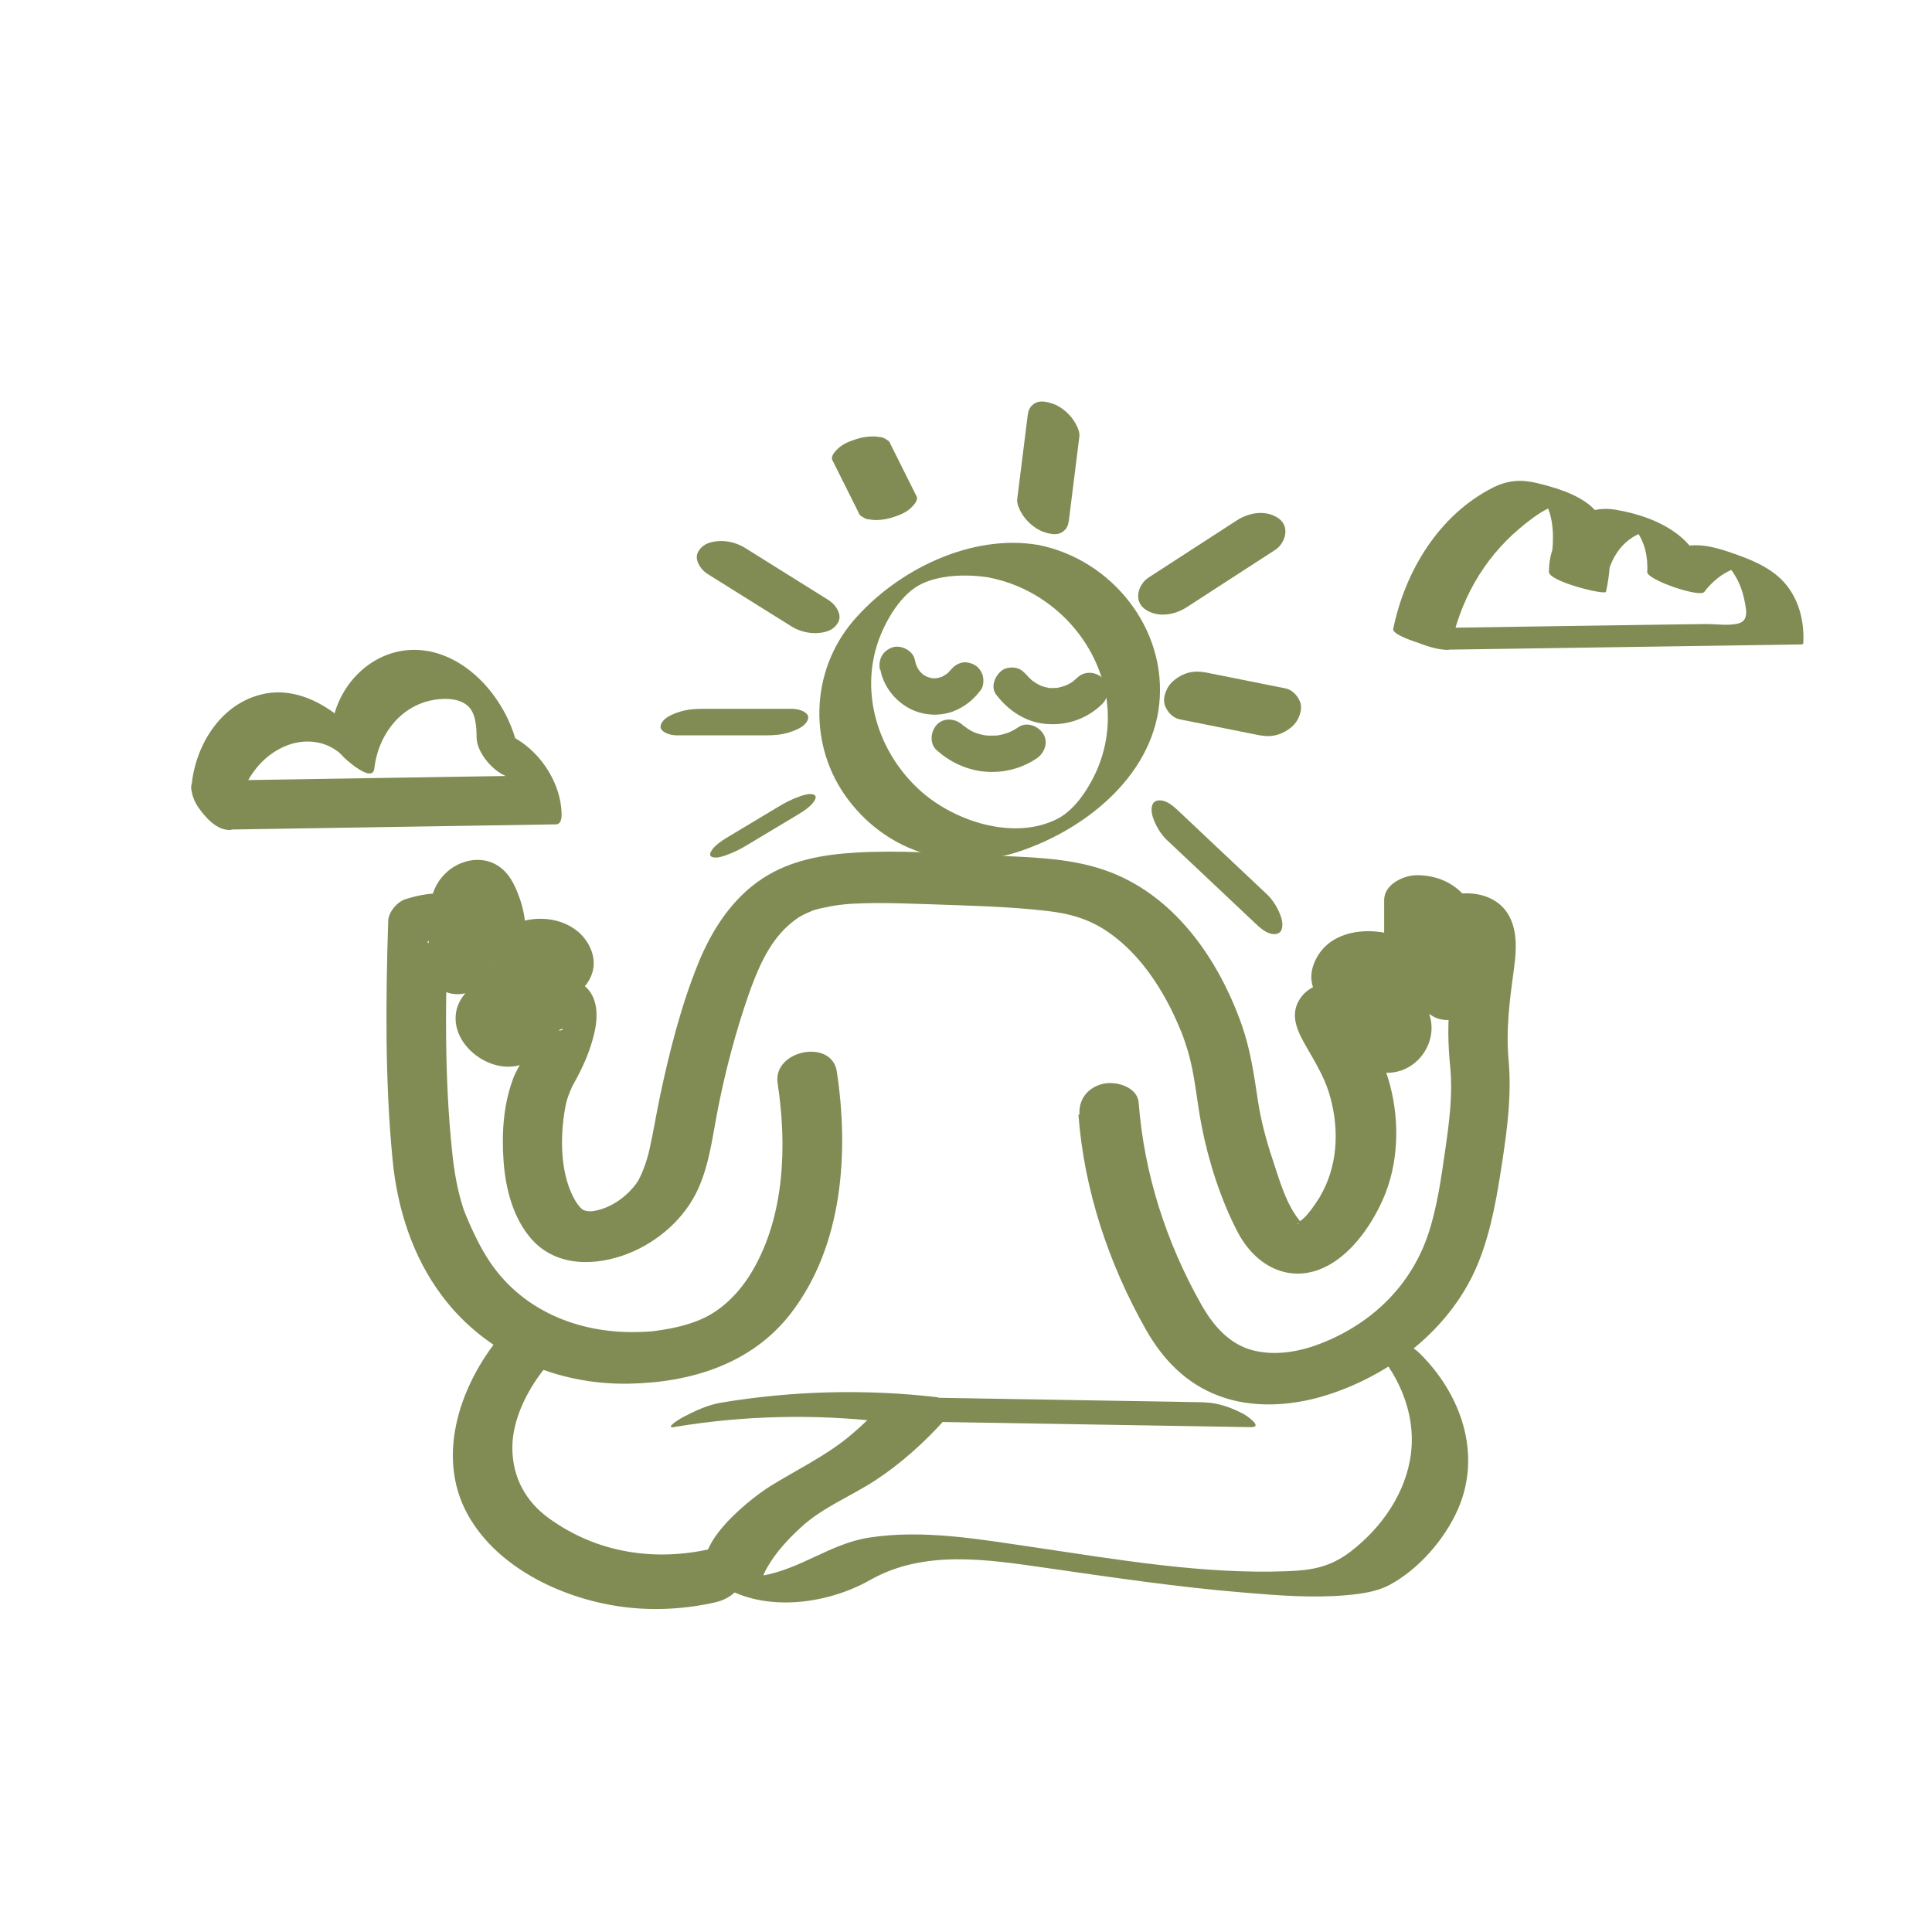 <?xml version="1.0" encoding="UTF-8"?><svg id="Calque_2" xmlns="http://www.w3.org/2000/svg" viewBox="0 0 160 160"><defs><style>.cls-1{fill:none;}.cls-1,.cls-2{stroke-width:0px;}.cls-2{fill:#808c54;}</style></defs><g id="team"><rect class="cls-1" width="160" height="160"/></g><g id="patience"><path class="cls-2" d="M99.72,116.13c-7.11-.12-14.21-.24-21.32-.36-.83-.01-1.65-.03-2.48-.04-.61-.01-1.71-.26-2.27.01-.52.25-1,1.06-1.42,1.48-.63.63-1.3,1.24-1.99,1.81-2.02,1.64-4.31,2.71-6.5,4.08-1.82,1.14-7.47,5.67-4.49,7.86,3.62,2.66,9.1,1.98,12.81-.12,4.47-2.54,9.72-1.7,14.6-1,5.43.78,10.86,1.59,16.34,2.04,2.84.24,5.74.47,8.59.21,1.18-.11,2.42-.28,3.48-.84,2.44-1.31,4.57-3.78,5.67-6.27,2.02-4.61.23-9.59-3.21-12.95-.78-.76-2.1-1.16-3.14-1.38-.37-.08-1.87-.28-1.12.45,2.45,2.39,4.01,5.81,3.58,9.27-.4,3.24-2.43,6.14-4.98,8.1-1.71,1.32-3.27,1.57-5.28,1.64-6.99.27-14.13-.98-21.01-1.99-4.45-.65-9.12-1.49-13.62-.79-3.21.5-5.7,2.65-8.93,3.16-.76.12-1.5.08-2.25.13l2.37.96c-.05-.08-.08-.16-.08-.25.04-.13,0-.34.03-.48.07-.38.27-.76.46-1.09.71-1.24,1.74-2.34,2.79-3.3,1.82-1.67,4.14-2.56,6.18-3.9s4-3.09,5.69-4.97l-.42.16c8.59.14,17.19.29,25.78.43,1.08.02-.33-.94-.56-1.07-.98-.53-2.16-.96-3.28-.98h0Z"/><path class="cls-2" d="M89.31,92.3c.47,6.24,2.49,12.32,5.56,17.76,1.42,2.52,3.33,4.51,6.07,5.54s5.89.85,8.66.02c5.55-1.67,10.66-5.63,12.85-11.1,1.07-2.67,1.54-5.55,1.97-8.38s.77-5.55.51-8.4c-.22-2.53.09-4.89.46-7.6.19-1.4.29-3.02-.42-4.3-1.04-1.88-3.4-2.18-5.28-1.58-.87.28-2.04.9-2.06,2-.03,1.68-.06,3.37-.04,5.05,0,.9-.1,1.82.61,2.51,1.12,1.08,2.98.74,3.93-.35,1.08-1.24.82-4.12.67-5.58-.31-3.03-2.23-5.4-5.45-5.41-1.09,0-2.72.74-2.72,2.06v6.88l4.73-.95c-1.13-1.62-2.68-2.84-4.66-3.22-2.2-.42-4.76.1-5.78,2.31-.92,1.98.26,3.46,1.87,4.45.89.55,1.84,1.02,2.76,1.53.1.06.21.16.32.2-.1-.04-.33-.28-.15-.08-.3-.35-.31-.28.08-.56l1.18-.53c.37-.11,1,.52.52,0,.04.04-.36-.25-.23-.15-.15-.11-.53-.48-.73-.72-.62-.72-.98-1.35-1.85-1.81-1.63-.86-4.11-.78-5.12.97-.77,1.33-.05,2.67.64,3.87s1.41,2.39,1.83,3.7c.84,2.68.83,5.69-.48,8.22-.08.15-.16.3-.24.44-.18.32.1-.14-.14.23-.36.55-.74,1.11-1.21,1.57-.1.09-.28.21-.48.39.18-.17.1.16-.12.06.06.03.19-.08.27-.05.38.13.24.14.15-.02.05.09-.26-.31-.33-.4-1.02-1.37-1.53-3.23-2.06-4.82s-.98-3.25-1.23-4.93c-.32-2.13-.62-4.22-1.34-6.26-1.95-5.51-5.67-10.88-11.43-12.83-3.03-1.03-6.42-1.05-9.58-1.19-3.64-.17-7.33-.45-10.97-.23-2.7.16-5.34.62-7.65,2.11-2.55,1.65-4.25,4.29-5.37,7.05-1.42,3.49-2.38,7.29-3.16,10.96-.32,1.51-.56,3.04-.9,4.54-.2.88-.65,2.14-1.04,2.7-.71.98-1.85,1.91-3.22,2.25-.42.11-.78.14-1.17,0-.17-.06-.46-.4-.66-.72-1.21-2.01-1.31-4.86-.96-7.23.09-.6.16-1,.33-1.47.09-.25.19-.49.3-.74.04-.1.09-.19.14-.28-.03.06-.14.24-.04.08.79-1.41,1.41-2.75,1.78-4.35.42-1.83.18-3.83-1.92-4.41-1.89-.52-4.03.8-5.26,2.13-.19.21-1.13,1.18-1.09,1.49,0,0,1.81-.59,1.83-.62,0,.01-.18-.26-.18-.28.01.34-.1.53-.12.87-.01.14.02-.01.21-.1.39-.19.78-.37,1.18-.54.95-.4,1.95-.71,2.89-1.14,1.79-.82,3.03-2.54,2.06-4.52s-3.4-2.67-5.49-2.12c-1.83.48-3.4,1.49-4.71,2.82l4.5,1.2c.53-1.98.59-4.04-.12-5.97-.4-1.1-.89-2.15-1.97-2.74-1.36-.74-3.08-.3-4.14.74-1.64,1.59-1.31,3.65-1.31,5.76,0,.81-.13,1.82.03,2.63.24,1.15,1.46,1.72,2.53,1.61,1.22-.12,2.09-.84,2.39-2.03.32-1.26.12-2.92-.43-4.09-1.23-2.64-4.18-2.49-6.54-1.73-.68.22-1.4,1.06-1.42,1.79-.21,6.56-.27,13.23.36,19.77.39,4.05,1.65,8.05,4.13,11.33,3.64,4.83,9.45,7.34,15.45,7.23,5.12-.09,10.19-1.64,13.41-5.83,4.3-5.58,4.82-13.31,3.8-20.03-.42-2.74-5.32-1.77-4.9.98.78,5.14.6,11.01-2.13,15.61-1.01,1.7-2.43,3.13-4.08,3.88-1.1.5-2.26.77-3.45.95-.24.04-.48.07-.72.1-.83.1.43-.02-.24.02-.28.02-.56.03-.85.04-4.57.15-9.16-1.48-12.01-5.31-.66-.89-1.21-1.88-1.68-2.88-.21-.44-.41-.89-.6-1.35-.06-.14-.12-.28-.17-.42-.04-.1-.08-.21-.12-.31.09.24.11.29.05.13-.49-1.47-.76-2.99-.93-4.54-.69-6.35-.58-12.85-.38-19.22l-1.42,1.79c.09-.03.47-.26.02-.14-.6.16-.04-.36-.2-.05,0,0,.17.73.18.81.02.3.01.9-.09,1.3l4.93-.41c.18.86.01.46.02.09,0-.4,0-.8,0-1.21,0-.72,0-1.44,0-2.16,0-.27,0-.55,0-.82.15-.35.11-.5-.12-.44.09-.17.08-.17-.02-.01.35-.43.14-.35-.63.24l-1.29-.04c-.55-.13-.55-.7-.35.04.03.12.06.12.1.22.14.36.22.74.28,1.12.19,1.14-.04,2.28-.34,3.38-.26.98.77,1.89,1.6,2.12,1.1.3,2.14-.15,2.91-.92.22-.23.62-.47.96-.64.23-.12.74-.22.9-.36-.14.13-.36-.42-.28-.05,0-.04.47-1.25.55-1.18-.1-.08-1.67.65-1.79.7-1.92.75-4.99,1.76-5.26,4.2s2.39,4.58,4.71,4.33c1.2-.13,2.13-.76,2.82-1.74.21-.31.39-.67.65-.95-.03.04.39-.33.25-.23.7-.51.53.2-.38-.16l-1.03-.57c-.52-.54-.12-.5-.32-.09-.11.23-.11.62-.18.87-.17.63-.43,1.25-.72,1.84-.02.05-.44.82-.11.25-.02.04-.05.08-.07.12-.32.54-.64,1.05-.86,1.63-.82,2.16-.97,4.53-.81,6.82s.77,4.76,2.33,6.52c2.07,2.32,5.33,2.24,8.03,1.17,2.49-1,4.66-2.91,5.77-5.37.96-2.13,1.21-4.56,1.67-6.83.62-3.09,1.44-6.18,2.47-9.15.72-2.06,1.63-4.27,3.24-5.74.37-.34.79-.66,1.22-.92-.48.29.13-.05.19-.08.2-.09.39-.17.59-.26.13-.06.27-.11.41-.15-.56.19.16-.04.23-.05.56-.12,1.12-.24,1.69-.31s.49-.06,1.13-.1c.57-.03,1.14-.04,1.71-.05,1.49-.01,2.97.04,4.46.09,3.26.12,6.55.18,9.79.55,1.96.22,3.6.67,5.23,1.82,2.06,1.45,3.61,3.5,4.8,5.7.45.83.83,1.68,1.19,2.55.02.04.26.7.09.23.06.16.12.33.17.49.08.25.16.49.24.74.62,2.06.75,4.17,1.16,6.27.58,2.97,1.59,6.13,2.99,8.81,1.64,3.13,4.86,4.53,8.01,2.45,1.79-1.19,3.17-3.24,4.03-5.19,1.28-2.91,1.38-6.33.59-9.39-.32-1.21-.8-2.38-1.37-3.49-.35-.68-.75-1.34-1.13-2.01-.12-.22-.25-.44-.36-.67-.11-.26-.12-.26-.02,0-.1-.54-.21-.21-.35,1.01l-.97.75c-.97-.03-1.26,0-.85.11.12.04.13.04.02,0,0,0-.1-.06-.08.03.19.55.96,1.24,1.38,1.61.91.8,2.06,1.52,3.3,1.59,3.01.15,4.98-3.37,3.15-5.81-.49-.66-1.21-1.05-1.93-1.44-.58-.31-1.16-.62-1.73-.95-.22-.13-.87-.49-.83-.54,0,0,.22.18.25.46.04.35-.07.28-.26.55-.06.09-.29.15-.34.23l.27.02c-.19-.03-.22-.03-.08,0,.42.09.73.21,1.07.47.19.14.35.32.5.49.31.34-.05-.09.15.19.61.87,1.62,1.26,2.67,1.05.89-.18,2.06-.98,2.06-2v-6.88l-2.72,2.06c.07,0,.31-.04.37.01.45.4-.17-.16.12.12.21.2-.07-.16.07.11.07.14.16.28.22.43.13.32.29,1.33.31,1.82s-.02,1.24-.09,1.83c-.02.23-.06.45-.09.68-.09.72.08-.25.32-.52l3.93-.35h0c.18.32.36.65.54.98-.15-.44-.02.44,0,.14.01-.33,0-.66,0-.99,0-1.53.02-3.06.05-4.59l-2.06,2,.34-.11c.6-.07.49-.19-.33-.35-.02,0-.09-.11-.08-.13-.03.05.1,1.07.09,1.2-.08,1.24-.37,2.46-.53,3.69-.25,1.94-.19,3.84,0,5.78.2,2.12-.08,4.39-.41,6.66s-.65,4.69-1.38,6.93c-1.39,4.28-4.58,7.42-8.73,9.1-1.82.74-3.92,1.15-5.86.64s-3.27-2.05-4.26-3.81c-2.9-5.15-4.72-10.8-5.17-16.69-.1-1.29-1.82-1.79-2.87-1.58-1.29.26-2.13,1.27-2.03,2.57h0Z"/><path class="cls-2" d="M41.75,110.28c-3.49,3.99-5.79,10.15-3.01,15.16,2.52,4.54,8.15,7.09,13.12,7.67,2.46.29,5,.13,7.41-.42,1.21-.28,2.39-1.2,2.28-2.57-.1-1.22-1.43-2.13-2.63-1.86-4.66,1.07-9.48.38-13.5-2.55-1.89-1.38-2.98-3.36-2.99-5.8s1.35-5.09,3.07-7.06c.81-.93.76-2.4-.29-3.12s-2.64-.41-3.47.54h0Z"/><path class="cls-2" d="M55.89,118.17c5.74-.95,11.57-1.08,17.35-.41.91.11,2.13-.59,2.93-.97.43-.21.95-.41,1.31-.73.08-.07.42-.32.13-.35-5.95-.69-11.97-.53-17.88.45-1.11.18-2.21.7-3.2,1.22-.23.12-1.6.96-.64.8h0Z"/><path class="cls-2" d="M18.97,68.7c9.02-.14,18.05-.29,27.07-.43.38,0,.46-.44.47-.72.02-3.46-3.06-7.13-6.57-7.2l3.13,3.34c-.04-4.26-3.51-9.25-7.95-9.82-3.91-.5-7.23,2.65-7.65,6.42l2.58.98c-1.94-2.3-5.01-4.47-8.18-3.81-3.52.73-5.67,4.17-6,7.56-.11,1.09.65,2.12,1.41,2.83.24.22,2.02,1.53,2.12.5.26-2.7,1.63-5.5,4.28-6.58,1.14-.47,2.47-.5,3.6.04.2.1.38.2.56.33.27.18.11.07.23.17.07.06.59.55.26.24-.29-.29.03.04.09.11.13.16,2.44,2.27,2.58.98.29-2.59,1.97-5.02,4.63-5.62.95-.21,2.29-.27,3.09.42.7.6.74,1.79.75,2.65.01,1.36,1.74,3.31,3.13,3.34.2,0,.4.02.59.08.49.19.32-.06-.5-.74,0-.07.16.5.16.48.04.2.06.48.06.71l.47-.72c-9.02.14-18.05.29-27.07.43-1.04.02-.1,1.84.12,2.18.53.8,1.49,1.89,2.55,1.88Z"/><path class="cls-2" d="M120,53.8c9.74-.14,19.48-.29,29.22-.43l.12-.06c.09-1.64-.25-3.29-1.23-4.64-1.02-1.42-2.66-2.16-4.26-2.73s-3.41-1.17-5.04-.47c-.93.4-1.75,1.1-2.36,1.9l4.72,1.64c.22-4.23-3.71-6.19-7.39-6.8-3.15-.52-5.53,2.11-5.5,5.16,0,.79,4.66,1.94,4.72,1.64.5-2.25.68-5.43-1.27-7.11-1.19-1.02-2.98-1.54-4.47-1.9-1.28-.31-2.39-.23-3.58.36-4.5,2.26-7.32,6.93-8.3,11.73-.14.71,4.66,1.97,4.72,1.64.8-3.93,2.67-7.37,5.75-9.97.74-.62,1.51-1.23,2.38-1.66.48-.25.97-.32,1.47-.51l.3-.03-2.8-.98c.06.13.26.25.35.37,1.4,1.72,1.16,4.42.71,6.42l4.72,1.64c-.02-2,.97-4.11,2.93-4.87.35-.14.84-.1,1.16-.25l-2.46-.85.29.22c.17.21.38.39.55.61.78,1.02,1.03,2.25.97,3.51-.03.63,4.35,2.14,4.72,1.64.51-.67,1.16-1.27,1.91-1.66.32-.17.64-.29.99-.36.19-.05.38-.07.58-.06l-2.27-.77c.1.2.53.44.7.63.22.24.41.5.58.77.42.66.69,1.4.84,2.16s.38,1.68-.53,1.91c-.8.2-1.9.03-2.72.04-.99.01-1.98.03-2.97.04-7.59.11-15.19.22-22.78.34-.41,0,1.39.95,1.5.99.92.36,1.98.78,2.99.77Z"/><path class="cls-2" d="M61.93,69.95c1.43-.86,2.86-1.72,4.3-2.58.38-.23.91-.6,1.17-.98.12-.18.28-.49-.03-.59-.37-.12-.88.06-1.21.18-.61.22-1.18.51-1.73.85-1.43.86-2.86,1.72-4.3,2.58-.38.23-.91.6-1.17.98-.12.18-.28.49.03.59.37.12.88-.06,1.21-.18.61-.22,1.18-.51,1.73-.85h0Z"/><path class="cls-2" d="M56.08,60.9h7.3c.66,0,1.28-.04,1.92-.23.42-.13,1.08-.37,1.39-.73.2-.24.38-.56.11-.83-.3-.3-.84-.41-1.24-.41h-7.3c-.66,0-1.28.04-1.92.23-.42.13-1.08.37-1.39.73-.2.24-.38.56-.11.83.3.3.84.41,1.24.41h0Z"/><path class="cls-2" d="M58.64,47.56c2.29,1.43,4.58,2.86,6.88,4.3.54.34,1.21.55,1.85.57.5.02,1.21-.07,1.62-.4.35-.28.63-.68.51-1.16-.12-.5-.48-.92-.91-1.19-2.29-1.43-4.58-2.86-6.88-4.3-.54-.34-1.21-.55-1.85-.57-.5-.02-1.21.07-1.62.4-.35.28-.63.68-.51,1.16.12.5.48.92.91,1.19h0Z"/><path class="cls-2" d="M68.94,38.12c.72,1.43,1.43,2.86,2.15,4.3.05.18.16.3.33.38.17.13.37.21.6.22.56.1,1.26.02,1.79-.14s1.18-.39,1.61-.8c.22-.21.66-.64.48-.99-.72-1.43-1.43-2.86-2.15-4.3-.05-.18-.16-.3-.33-.38-.17-.13-.37-.21-.6-.22-.56-.1-1.26-.02-1.79.14s-1.18.39-1.61.8c-.22.21-.66.64-.48.99h0Z"/><path class="cls-2" d="M85.1,34.47c-.29,2.29-.57,4.58-.86,6.88-.06.49.36,1.19.63,1.54.37.47.97.96,1.55,1.16.45.15,1.04.31,1.49.05s.56-.59.62-1.08c.29-2.29.57-4.58.86-6.88.06-.49-.36-1.19-.63-1.54-.37-.47-.97-.96-1.55-1.16-.45-.15-1.04-.31-1.49-.05s-.56.59-.62,1.08h0Z"/><path class="cls-2" d="M102.42,43.1c-2.43,1.58-4.87,3.15-7.3,4.73-.87.56-1.26,1.93-.31,2.61,1.05.75,2.46.5,3.48-.16,2.43-1.58,4.87-3.15,7.3-4.73.87-.56,1.26-1.93.31-2.61-1.05-.75-2.46-.5-3.48.16h0Z"/><path class="cls-2" d="M106.46,57.01c-2.15-.43-4.3-.86-6.45-1.29-.65-.13-1.22-.16-1.86.08-.54.2-1.17.64-1.45,1.16-.25.47-.42,1.05-.19,1.56.21.48.64.94,1.18,1.05,2.15.43,4.3.86,6.45,1.29.65.13,1.22.16,1.86-.08.54-.2,1.17-.64,1.45-1.16.25-.47.42-1.05.19-1.56-.21-.48-.64-.94-1.18-1.05h0Z"/><path class="cls-2" d="M104.92,74.06c-2.43-2.29-4.87-4.58-7.3-6.88-.36-.34-.82-.76-1.32-.87-.32-.07-.73-.03-.86.33-.16.42-.02.94.14,1.33.25.59.6,1.17,1.07,1.61,2.43,2.29,4.87,4.58,7.3,6.88.36.34.82.76,1.32.87.32.07.73.03.86-.33.16-.42.02-.94-.14-1.33-.25-.59-.6-1.17-1.07-1.61h0Z"/><path class="cls-2" d="M77.59,62.14c1.27,1.14,2.89,1.8,4.6,1.79,1.29,0,2.6-.4,3.66-1.12.65-.44,1-1.34.54-2.05-.42-.65-1.36-1.01-2.05-.54-.17.12-.35.23-.54.32-.06.03-.13.06-.19.09-.04.02-.24.11-.03.02.23-.1-.04.01-.09.03-.06.02-.13.04-.19.06-.27.09-.54.14-.82.19.6-.11.25-.03.1-.02-.1,0-.2.01-.31.01-.12,0-.24,0-.36,0-.06,0-.12,0-.18-.01-.06,0-.34-.04-.08,0s0,0-.05-.01c-.09-.02-.17-.03-.26-.05-.17-.04-.33-.09-.49-.14-.04-.01-.07-.03-.11-.04-.08-.03-.07-.03,0,0,.1.05.09.04-.05-.02l-.11-.05c-.15-.07-.3-.16-.44-.25-.1-.06-.26-.23-.37-.25.04,0,.25.21.1.07-.06-.05-.11-.1-.17-.15-.58-.52-1.55-.62-2.12,0-.52.57-.62,1.56,0,2.12h0Z"/><path class="cls-2" d="M72.91,55.47c.32,1.68,1.67,3.12,3.32,3.56.86.23,1.82.21,2.66-.1.98-.37,1.73-.97,2.35-1.81.22-.29.24-.82.15-1.16s-.36-.73-.69-.9c-.35-.18-.77-.28-1.16-.15s-.65.36-.9.69c.27-.37-.01,0-.1.09-.06.06-.12.12-.19.17-.15.14.06-.05.1-.08-.13.07-.26.17-.39.24-.06.03-.13.06-.19.09.09-.05.32-.12.09-.05-.13.04-.26.08-.4.11-.3.06.1,0,.11-.01,0,.02-.18.01-.21.01-.07,0-.14,0-.21,0-.13,0-.35-.08.06.02-.13-.03-.25-.05-.38-.09-.06-.02-.12-.04-.18-.06-.16-.04.35.18.11.05-.11-.06-.23-.12-.34-.18-.05-.03-.11-.07-.16-.11-.15-.1.28.24.09.07-.09-.09-.19-.17-.27-.27s-.19-.29.04.07c-.03-.04-.06-.08-.09-.13-.08-.12-.15-.24-.22-.37s-.03-.22.04.11c-.01-.06-.05-.13-.07-.19-.05-.14-.08-.28-.11-.43-.15-.77-1.12-1.28-1.85-1.05-.82.27-1.21,1.02-1.05,1.85h0Z"/><path class="cls-2" d="M82.51,57.54c.91,1.19,2.2,2.12,3.7,2.36,1.86.3,3.76-.28,5.1-1.63.55-.56.6-1.57,0-2.12s-1.53-.6-2.12,0c-.05.06-.38.29-.37.33,0-.04.37-.27.11-.09-.05.04-.11.08-.17.11-.12.08-.25.16-.39.22-.05.02-.38.16-.12.06s-.05.02-.11.03c-.19.07-.39.11-.59.16-.33.08.35-.02,0,0-.11,0-.21.01-.32.01-.1,0-.2,0-.3,0-.06,0-.13-.01-.19-.02.23.03.28.04.17.02-.19-.04-.38-.08-.57-.14-.08-.03-.16-.08-.24-.09.14.02.3.13.06.02-.14-.07-.27-.14-.4-.22-.06-.04-.12-.08-.18-.12-.05-.03-.31-.23-.07-.04s-.11-.1-.17-.16c-.07-.07-.14-.14-.21-.21-.13-.14-.47-.58-.03,0-.25-.32-.49-.58-.9-.69-.36-.1-.84-.05-1.16.15-.61.4-1.05,1.39-.54,2.05h0Z"/><path class="cls-2" d="M85.99,45.13c-5.59-.95-11.73,2.09-15.32,6.28s-3.77,10.42-.4,14.85,8.85,5.97,14,4.3c5.45-1.77,11.07-6.16,11.73-12.22.68-6.26-3.93-12-10.01-13.21-.89-.18-2.17.75-2.85,1.22-.18.12-1.79,1.37-1.14,1.5,4.41.88,8.12,4.28,9.34,8.62.65,2.3.52,4.75-.36,6.97-.64,1.6-1.85,3.55-3.35,4.34-3.52,1.85-8.41.32-11.28-2.18-3.38-2.95-5.06-7.65-3.77-12.02.56-1.88,1.86-4.16,3.47-5.08s4.06-.98,5.96-.66c.91.15,2.15-.74,2.85-1.22.17-.12,1.79-1.39,1.14-1.5Z"/></g></svg>